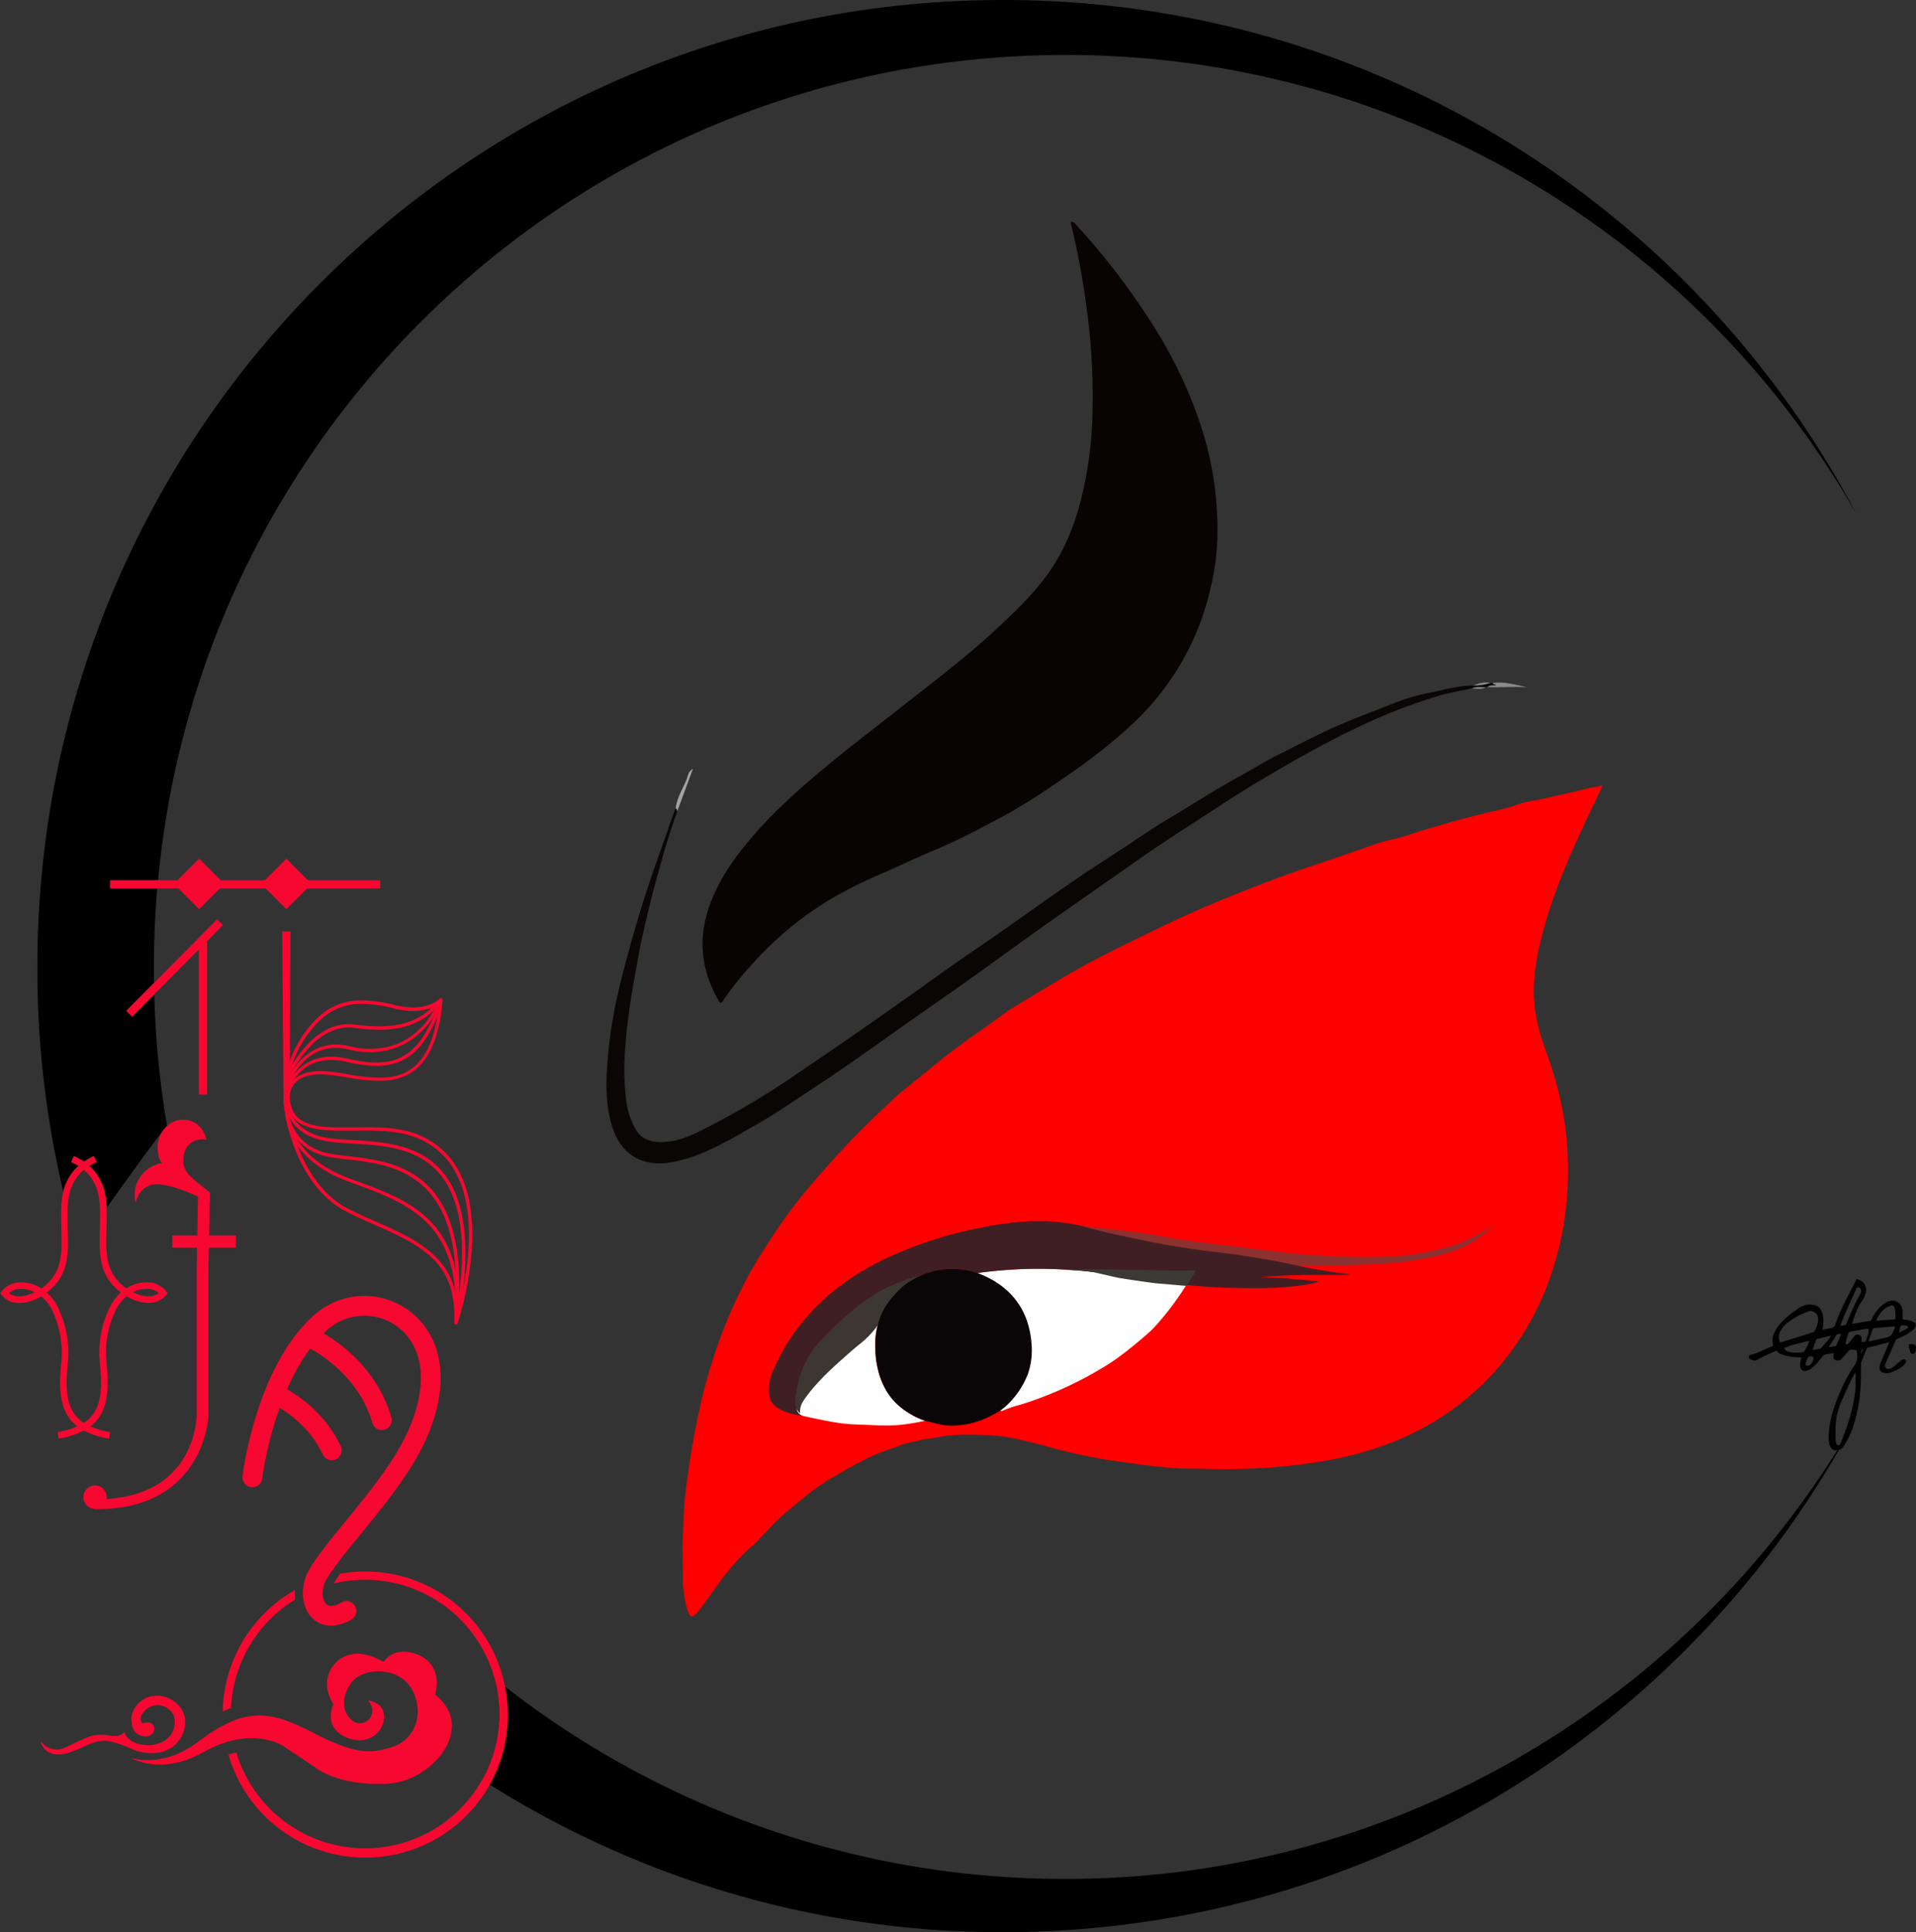 <svg id="图层_1" data-name="图层 1" xmlns="http://www.w3.org/2000/svg" viewBox="0 0 1063.75 1072.78"><rect x="0" y="0" width="1063.75" height="1072.78" fill="#333333" stroke="none"/><defs><style>.cls-1{fill:#fe0000;}.cls-2{fill:#080403;}.cls-3{fill:#0a0606;}.cls-4{fill:#a2a2a2;}.cls-5{fill:#8c8b8b;}.cls-6{fill:#8d3030;}.cls-7{fill:#fefefe;}.cls-8{fill:#3f1f24;}.cls-9{fill:#3d3733;}.cls-10{fill:#0a0607;}.cls-11{fill:#3d3935;}.cls-12,.cls-13{fill:#f70830;}.cls-13{fill-rule:evenodd;}</style></defs><path class="cls-1" d="M433.57,860.49a103.27,103.27,0,0,0-11.63,11.3,169.56,169.56,0,0,0-11.35,14.73c-1.7,2.5-3.61,4.85-5.33,7.33-4.54,6.52-6,7.31-7.08,7.1-.5-.1-1.8-.61-3.31-7.43a62.33,62.33,0,0,1-1.52-12.63c0-20.54-.28-14.33,0-22.62.27-8.52.4-12.77.78-17.91.71-9.41,1.73-16.36,2.75-23.22,1.16-7.8,2.86-17.86,5.39-29.59h0c2.31-10.82,4.92-20.14,7.31-27.69a285.7,285.7,0,0,1,11-29.34c4.95-11.13,9.42-19.13,10.71-21.41,3.3-5.82,6.17-10.3,8.74-14.32,1.91-3,5.82-9.07,10.57-15.67,6.44-9,11.78-15.16,18.13-22.51,12.28-14.21,23.16-25.36,31-32.8,5.42-5.12,10.65-10.46,16.45-15.13,6.8-5.48,13.56-11,20.35-16.51,11.22-9,23.19-16.95,34.78-25.43,5.21-3.82,10.89-7,16.45-10.35,8.77-5.27,17.51-10.59,26.44-15.59,7.36-4.12,14.92-7.9,22.48-11.67q15-7.44,30.12-14.59c13.12-6.2,26.54-11.72,40-17,12.28-4.86,24.69-9.49,37.27-13.66,11.14-3.69,22.26-7.57,33.35-11.47,6.33-2.23,13.09-3.23,19.44-5.41,6.63-2.27,13.38-4.16,20.08-6.1,6.93-2,14-3.86,21-5.61,6.47-1.62,13.06-2.78,19.37-5.18,3.82-1.45,8.07-1.76,12.11-2.68,8.86-2,17.73-3.94,26.53-6.16,2.19-.55,4.45-.62,6.67-1.35,1.8-.6.89,1.15.39,2.19-4.3,8.95-8.64,17.88-12.75,26.91-7,15.41-13.47,31-18.07,47.37-3.48,12.33-6.32,24.66-6.39,37.57-.07,12.2,3.23,23.6,7.3,34.89A193.37,193.37,0,0,1,883.35,630a196.24,196.24,0,0,1,.67,40.52,167.75,167.75,0,0,1-7.19,36.28,155.14,155.14,0,0,1-22.76,46A148.42,148.42,0,0,1,813.59,791c-20.41,13-42.9,20.31-66.62,24.21a335.13,335.13,0,0,1-62.41,3.93c-6.57-.16-13.18,0-19.72-.51-8.84-.73-17.65-1.86-26.43-3.12a319,319,0,0,1-32.59-6.08c-6-1.5-11.86-3.21-17.82-4.71-8.34-2.09-16.8-4-25.37-4.28-5-.17-10.12-.4-15.14-.15a73.06,73.06,0,0,0-14,1.56c-2.42.6-5.52.53-8,1.24-3.9,1.11-8,1.57-11.78,3.15-2.26.93-9.06,3.17-10.24,3.65-9.11,3.68-15.67,7.46-23.47,12-4.7,2.75-7.8,4.56-12,7.52s-6.78,5.12-11.87,9.35c-5.87,4.89-9,7.41-12.55,11.14-2.25,2.34-4.52,4.71-6.78,7.13C435.69,858.21,434.63,859.35,433.57,860.49Z" transform="translate(-14.25 -3.61)"/><path class="cls-2" d="M608.79,126.82c1.71-.35,2.34,1,3.16,1.87a389.11,389.11,0,0,1,45.46,60.37,249.23,249.23,0,0,1,23.11,49.56,185.61,185.61,0,0,1,9.53,66,137.73,137.73,0,0,1-3.89,26.28,147.67,147.67,0,0,1-13,35.15,149.18,149.18,0,0,1-31.77,41c-14.31,13.19-30.14,24.39-46.3,35.16a300.7,300.7,0,0,1-27.6,16.6c-11.42,6-22.82,12-34.75,16.94-9.07,3.78-17.92,8.1-27,12-14.18,6.06-27.91,12.93-40.64,21.71a187.88,187.88,0,0,0-33.69,30,179.5,179.5,0,0,0-15.86,19.88c-.82,1.24-1.29,1.69-2.32-.11-8.58-15.06-11.4-30.74-6.63-47.76C411.06,495.55,420,482.4,430.39,470c12.21-14.55,26.26-27.19,40.8-39.34,14.18-11.84,28.92-23,43.41-34.42,17.21-13.6,34.78-26.79,51-41.66,10-9.24,20-18.66,28.31-29.49,10-13,16.35-27.78,20.41-43.74a210.77,210.77,0,0,0,6.34-44.24,362,362,0,0,0-3.45-64.87,419,419,0,0,0-8.38-44.32A4.49,4.49,0,0,1,608.79,126.82Z" transform="translate(-14.25 -3.61)"/><path class="cls-3" d="M390.22,454.15c-3.16,9-6.11,18.1-8.66,27.33-2,7.26-4.1,14.5-5.9,21.83-2.66,10.91-5.37,21.82-7.29,32.9-1.49,8.62-3.19,17.2-4.42,25.85-2.43,17.15-4.23,34.36-2.13,51.68a43.51,43.51,0,0,0,4.94,16.19c2.93,5.22,7.11,7.59,13.35,7.78,11.35.36,20.7-5,30.08-9.83a443.51,443.51,0,0,0,47.34-28.6c12.56-8.55,25.13-17.07,37.56-25.8,12-8.45,24.11-16.78,36-25.41,12.74-9.25,25.85-18,38.75-27,13.17-9.21,26.19-18.6,39.42-27.7,9.38-6.45,19-12.57,28.51-18.81,8.21-5.39,16.25-11.06,24.69-16.05,12.86-7.6,25.33-15.83,38.44-23,7.77-4.27,15.36-9,23.29-13,10.78-5.34,21.39-11,32.45-15.85,10.8-4.72,21.84-8.78,32.79-13.07a106.27,106.27,0,0,1,18.15-5.3c8.14-1.6,16.17-4,24.57-4.09,3.1-.73,6.27-.95,9.42-1.37l1.45,0c.9.76,2.31-.23,3.33,1.16-2,1.53-4.48,0-6.41,1.06a2.17,2.17,0,0,0-.71.09c-2.55.9-5.28-.28-7.84.66-6.48,1.49-13,2.51-19.44,4.47a299.69,299.69,0,0,0-36.6,13.78c-10.92,5-21.66,10.32-32.18,16.11-16.69,9.2-33.17,18.77-49.15,29.19-12.44,8.11-24.95,16.1-37.3,24.36C647.36,480,638.22,486.58,629,493c-11.86,8.3-23.75,16.54-35.54,24.92-13.72,9.76-27.31,19.7-41,29.46C541,555.53,529.49,563.5,518,571.56c-10.7,7.54-21.32,15.19-32.07,22.66-7.38,5.13-14.87,10.13-22.39,15.06-9.27,6.08-18.37,12.48-28,17.94-15.32,8.68-30.4,18.32-48.05,21.63-15.33,2.88-28-3.17-33.17-19.17-3.37-10.48-3.74-21.23-3.11-32.12a255.86,255.86,0,0,1,4.45-34.51c2.26-11.47,5.32-22.8,8.41-34.09,5.42-19.82,11.85-39.33,18.9-58.65,2.15-5.9,3.94-11.94,6.36-17.76C390.82,452.46,390.58,453.28,390.22,454.15Z" transform="translate(-14.25 -3.61)"/><path class="cls-4" d="M390.22,454.15c-.21-.57.18-1.46-.85-1.6.62-6,4-11,6.15-16.45.69-1.77.76-4.12,3.49-5.71Z" transform="translate(-14.25 -3.61)"/><path class="cls-5" d="M839.94,385.06c1.51-1.19,3.29-.86,5-.93-.45-.75-1.71-.28-2-1.29,6.55-1,12.73,1,19,2.33C854.66,384.7,847.3,385.41,839.94,385.06Z" transform="translate(-14.25 -3.61)"/><path class="cls-5" d="M841.57,382.82a26.68,26.68,0,0,1-9.42,1.37C835.19,383.1,838.24,382,841.57,382.82Z" transform="translate(-14.25 -3.61)"/><path class="cls-5" d="M831.39,385.81c2.54-1.16,5.22-.57,7.84-.66C836.73,386.66,834,385.86,831.39,385.81Z" transform="translate(-14.25 -3.61)"/><path class="cls-6" d="M836.09,688.35a95.92,95.92,0,0,1-9.69,4.82c-4.56,1.9-7.94,2.73-14.45,4.3-3.93.94-9.07,2-15.19,3-4,.37-9.5.77-16,1-9.45.31-16.53,0-23-.21-4.16-.17-14.32-.62-28.14-2-6.63-.66-6.73-.79-27.41-3.32-20.33-2.49-18.9-2.17-25.32-3.08-15.07-2.13-18-3.2-31-5-6.54-.92-15.4-2-26-2.77-4.56-1-5.56-1.12-5.59-1-.09.33,8.69,3.08,17.14,5.23,3.91,1,7,1.62,13,2.86,6.58,1.36,12,2.4,15.82,3.11,5.26,1.06,12.79,2.52,21.88,4.12,18.39,3.23,27.83,4.89,39.79,6,15.64,1.41,27.07,1.07,43.92.57,21.11-.63,31.11-2.14,34.53-2.7,18.66-3.08,27-7.17,32.92-11.08a62.44,62.44,0,0,0,9.94-8.18C841.47,685.2,839,686.72,836.09,688.35Z" transform="translate(-14.25 -3.61)"/><path class="cls-7" d="M556.85,711.61c.07-1.14.77-1.39,1.8-1.51a265.43,265.43,0,0,1,83.42,2.9,161.31,161.31,0,0,0,29.42,3.53,4.44,4.44,0,0,1,1.41.58,181.2,181.2,0,0,1-10.81,15.27c-3.48,4.21-6.86,8.45-11,12-8,6.88-16.1,13.63-25.28,19a208.22,208.22,0,0,1-44.53,20,66.69,66.69,0,0,0-9.78,3.24c-.93.43-1.72.49-2.37-.44,6.86-5.69,12.09-12.45,14.72-21.16,4.76-15.77,1.45-29.68-9.3-41.88C569.78,717.73,564.11,713.38,556.85,711.61Z" transform="translate(-14.25 -3.61)"/><path class="cls-7" d="M459.68,778.51a23.9,23.9,0,0,0,5.27-4.2,29.7,29.7,0,0,0,4.31-6.18c.7-1.14,1.07-1.58,9-9.82,4.25-4.39,6.88-7.1,10.58-10.57a67.9,67.9,0,0,1,5.49-4.61c4.07-3.26,7-5.24,8.59-8.62.13-.26.47-1,.55-1s-1.74,4.27-2.69,9.12a40,40,0,0,0-.56,10,50.8,50.8,0,0,0,1.59,11.91,39,39,0,0,0,6.67,14.3A37.92,37.92,0,0,0,519,788.26a42.45,42.45,0,0,0,8.85,4.21c-1.46.31-3.48.72-5.9,1.13-2.1.36-5.1.88-8.61,1.19a87.78,87.78,0,0,1-9.13.26c-3.15,0-2.81-.11-12.4-.47-4-.15-4.94-.16-6.9-.34-3.29-.29-6-.73-7.62-1-2.21-.36-4-.72-6.37-1.18l-4.28-.89c-4.12-.86-6.19-1.3-7.71-1.7-4-1.06-7.09-1.87-7.12-3,0-.81,1.45-.72,3.19-2.74,1.24-1.43,1.29-2.4,2.8-3.82A10.19,10.19,0,0,1,459.68,778.51Z" transform="translate(-14.25 -3.61)"/><path class="cls-8" d="M556.88,710.46a41.64,41.64,0,0,0-14-2.35c-7.24,0-12.76,2-17.69,3.85a85.58,85.58,0,0,0-11.46,5.36c-13.76,7.33-20.66,11-26,15.07-6.48,4.94-10.21,9-17.66,17.22-3.52,3.87-7.54,8.24-8.59,14.91a15.24,15.24,0,0,0-.48,4.62c.05.37.08.67.09.92,0,0,0,.53,0,1.07,0,1.3-2.52,7.22-3.5,10.17-1.31,3.91-1,5.07-.81,5.59a5.7,5.7,0,0,0,3.2,2.85c-2.88-.35-15.39-2.11-18-9.13a14.59,14.59,0,0,1-.52-2c-.53-2.49-.9-7,1.75-13.38a112.94,112.94,0,0,1,9.87-18.52c20.18-30.58,50.25-43.74,66-49.93A223.33,223.33,0,0,1,558,685.36c22.79-4.63,36.24-3.83,40.15-3.54a121.09,121.09,0,0,1,14.49,1.95c1.5.3,3,.82,8.25,2.17,2.41.62,4.67,1.2,7,1.77,4.46,1.09,7.62,1.74,11.19,2.49,13.15,2.76,22.77,4.65,24.89,4.95,2.84.41,16.59,2.63,23.06,3.36,3.8.43,12,1.41,16.14,2.07,7.21,1.13,11.7,1.84,17.2,2.84,10.75,2,12.92,2.76,21.6,4.4,5.3,1,13,2.32,22.46,3.42-1,.13-6.07.27-6.32.26-4.27-.19-14.59,0-17.84,0-5.64.09-8.46.14-10.95.26-6.48.31-17.88,1-14.82,1,5,0,8.8.3,13.26.59,1.72.11,12.51,1.09,15.19,1.38,2.38.26,3,.3,3,.46,0,.5-5.16,1.42-5.83,1.54-16.19,2.82-36.52,2-36.52,2-5.71,0-15.37-.18-30.74-1.65-9.14-.88-16.5-1.86-20.85-2.47-13.37-1.89-14-2.55-24.87-4-11.41-1.51-19.84-2-25.44-2.28a213.92,213.92,0,0,0-22.59,0C570.62,708.79,563.12,709.59,556.88,710.46Z" transform="translate(-14.25 -3.61)"/><path class="cls-9" d="M503.56,735.6c-1.67,4.89-8.21,11-8.21,11-3.32,3.13-3.07,2.47-10.08,8.59-2.18,1.91-4,3.58-5.67,5.06-3.13,2.85-5,4.58-7.49,7.07-.77.78-3.17,3.22-6.1,6.58-.42.49-2.17,2.52-4.25,5.36-1.91,2.61-2.74,4.06-3.11,6a10.82,10.82,0,0,0-.15,3,6.8,6.8,0,0,1-1.84-2,7.65,7.65,0,0,1-.87-3.8c0-.13,0-.27,0-.5a37.62,37.62,0,0,1,.41-5,53,53,0,0,1,1.13-5.49,59.3,59.3,0,0,1,2.37-7.39,50.49,50.49,0,0,1,3.79-7.77,53.26,53.26,0,0,1,6.65-8.62,121.27,121.27,0,0,1,8.81-8.87c3.76-3.52,6.69-6,7.43-6.59,2.45-2,5.37-4.47,9.49-7.3a78.36,78.36,0,0,1,8.17-5.1,83.05,83.05,0,0,1,10.14-4.45,58.12,58.12,0,0,1,8.3-2.7c1.42-.34,2.63-.56,3.48-.7a88.9,88.9,0,0,0-9.6,6.95,50,50,0,0,0-5.69,5.26c-4.38,4.83-5.88,8.09-6.39,9.38-.16.4-.32.88-.32.89h0Z" transform="translate(-14.25 -3.61)"/><path class="cls-7" d="M354.44,831.24" transform="translate(-14.25 -3.61)"/><path class="cls-1" d="M403.52,815.26" transform="translate(-14.25 -3.61)"/><path class="cls-7" d="M133.47,894.71" transform="translate(-14.25 -3.61)"/><path class="cls-10" d="M565.65,789a47.05,47.05,0,0,1-10.88,4.49,45.87,45.87,0,0,1-13.51,1.63c-4.48-.15-8.92-1.74-13.38-2.67a43.9,43.9,0,0,1-15.35-9c-12.73-11.77-12.36-30.33-12.25-33.42a40.41,40.41,0,0,1,5.36-20.72A57.9,57.9,0,0,1,514.26,719c3.22-3.1,7-5.13,11-7.08a43.62,43.62,0,0,1,31.66-1.5c18.83,7,29.08,20.94,30.12,40.6a40.7,40.7,0,0,1-2,15.17,47.47,47.47,0,0,1-12.43,18.23,32.88,32.88,0,0,1-3.12,2.43A29.42,29.42,0,0,1,565.65,789Z" transform="translate(-14.25 -3.61)"/><path class="cls-11" d="M606.77,708.63a54.11,54.11,0,0,1,6.15-.28c1.57,0,2.16,0,6.79,0l10.24.09c5.08,0,5,.13,11.65.19,2.4,0,3.24,0,5.25.06,4.17.09,6.48.26,14.89.37,6.92.08,12.58,0,16.34,0a37.57,37.57,0,0,1-2.09,3.83c-.54.86-1.13,1.72-1.89,2.84-.53.77-1,1.4-1.29,1.84l-5.82-.52-5.81-.5c-4.07-.33-4.63-.35-6.55-.6-4.42-.57-7.88-1.08-11.68-1.65-4.27-.64-6.4-1-7.26-1.12-1.35-.26-2.57-.53-13.89-3.14h0a84,84,0,0,0-8.4-1.08C609.64,708.71,606.77,708.74,606.77,708.63Z" transform="translate(-14.25 -3.61)"/><path d="M606.07,1046.83A504.72,504.72,0,0,1,294.62,940q-2.91-2.25-5.77-4.56a74.5,74.5,0,0,1-6.9,56.35q1.92,1.25,3.86,2.45A533.67,533.67,0,0,0,571,1076.39c206,0,384.39-115.5,474-285.52C958.12,943.33,793.64,1046.83,606.07,1046.83Z" transform="translate(-14.25 -3.61)"/><rect class="cls-12" x="114.89" y="484.5" width="19.82" height="19.82" transform="translate(-327.28 229.42) rotate(-45)"/><rect class="cls-12" x="163.32" y="484.5" width="19.82" height="19.82" transform="translate(-313.11 263.68) rotate(-45)"/><path d="M1045,289.13c-86.85-152.47-251.33-255-438.9-255C342.32,34.1,126.12,235,102,492.35H75.4v4.58h26.14q-1.83,21.52-1.84,43.53,0,4.44.07,8.86L84.38,564.84l3.24,3.23,12.29-12.39A512.33,512.33,0,0,0,107,628.79c-3.36,3-33.56,45.47-33.56,45.47-.18-4.61-.6-15.3-9.57-23.33a31.73,31.73,0,0,1,4-2.11l-1.48-3.34a34.62,34.62,0,0,0-5.56,3.07,34.62,34.62,0,0,0-5.56-3.07l-1.48,3.34a31.73,31.73,0,0,1,4,2.11,27.66,27.66,0,0,0-8.41,14.19A535.25,535.25,0,0,1,35,540.46C35,243.85,275.27,3.61,571,3.61,777,3.61,955.35,119.11,1045,289.13Z" transform="translate(-14.25 -3.61)"/><rect class="cls-12" x="61.15" y="488.74" width="149.94" height="4.58"/><polygon class="cls-12" points="123.77 513.66 114.98 522.52 110.41 527.13 85.66 552.07 73.37 564.46 70.13 561.23 85.52 545.71 120.53 510.43 123.77 513.66"/><rect class="cls-12" x="110.41" y="521.6" width="4.58" height="86.15"/><polygon class="cls-12" points="160.76 613.99 157.43 614.04 156.69 517.19 161.27 517.19 160.76 613.99"/><path class="cls-12" d="M267.41,739h-.17a.93.93,0,0,1-.75-.93c.75-23.19-7.45-33.6-20-42.1-7.06-4.79-15.23-8.39-23.88-12.2-5.38-2.37-11-4.83-16.37-7.64C181,663,172.1,628.34,171.76,613.62a61.44,61.44,0,0,1,17.94-44,34.15,34.15,0,0,1,25.59-10.56A81.32,81.32,0,0,1,234,561.74a42.5,42.5,0,0,0,9.6,1.2c10.28,0,14.72-4.79,14.77-4.84a.92.92,0,0,1,1.59.68c-3.21,40.27-21.74,44.94-35.41,44.94h0a111.89,111.89,0,0,1-18.15-2,101.73,101.73,0,0,0-12.76-1.58c-7.51-.24-12.71,1.45-15.75,4.94a11.9,11.9,0,0,0-2.75,8.68c1.4,16.39,17.65,16,35.78,15.75,10.76-.12,22.45-.31,32.5,3.06a43.88,43.88,0,0,1,26.36,22.86c15.74,31.89-1.31,82.43-1.49,82.93A.91.91,0,0,1,267.41,739Zm-93.55-121.5c1.65,15.55,11,45.43,33.23,57,5.38,2.79,10.91,5.23,16.27,7.59,8.72,3.85,17,7.48,24.17,12.37,14,9.48,20.14,20.29,20.79,37.42,3.92-14.19,12.05-50.79-.2-75.61a42.17,42.17,0,0,0-25.3-21.93c-9.77-3.28-21.3-3.08-31.9-3-2,0-3.95,0-5.87,0C190.35,631.39,177,630.26,173.86,617.49Zm41.43-56.55A32.42,32.42,0,0,0,191,571a59.89,59.89,0,0,0-17.33,38.38,13,13,0,0,1,2.82-5.46c3.42-3.92,9.09-5.79,17.18-5.57a104.51,104.51,0,0,1,13,1.62,111.41,111.41,0,0,0,17.85,2h0c13.77,0,29.9-4.72,33.39-41-2.3,1.61-6.9,3.94-14.34,3.94a43.86,43.86,0,0,1-10-1.25A79.93,79.93,0,0,0,215.29,560.94Z" transform="translate(-14.25 -3.61)"/><path class="cls-12" d="M173.72,609.64a1.15,1.15,0,0,1-.26,0,.93.93,0,0,1-.62-1.14c.07-.23,7.21-23.46,34.42-17.09s39.59-.86,50.47-29.94a.92.92,0,0,1,1.72.65c-11.18,29.84-24.45,37.68-52.61,31.08-25.51-6-32,14.92-32.24,15.82A.93.93,0,0,1,173.72,609.64Z" transform="translate(-14.25 -3.61)"/><path class="cls-12" d="M173.62,606.67a.84.84,0,0,1-.31,0,.92.92,0,0,1-.55-1.17c.09-.27,10-27.2,35.41-21,21.76,5.26,40.18-3.95,49.29-24.67a.92.92,0,0,1,1.68.74c-7.34,16.68-24.69,32.2-51.41,25.71C184,580.43,174.86,605,174.48,606.07A.91.91,0,0,1,173.62,606.67Z" transform="translate(-14.25 -3.61)"/><path class="cls-12" d="M173.13,604.13a.87.87,0,0,1-.35-.07.92.92,0,0,1-.5-1.19c.14-.34,14.21-34,39.38-30.36,21.72,3,35.75-.91,45.53-12.88a.92.92,0,0,1,1.42,1.16c-10.24,12.52-24.8,16.7-47.21,13.53C187.66,571,174.11,603.24,174,603.57A.92.92,0,0,1,173.13,604.13Z" transform="translate(-14.25 -3.61)"/><path class="cls-12" d="M267.67,736.54h-.19a.93.93,0,0,1-.71-1.09c2.64-12.22,10-53.86-6-76.9-12.32-17.71-32.55-18.91-50.39-20-6.79-.4-13.2-.78-18.45-2.1-19-4.78-20.17-21.7-20.18-21.88a.91.91,0,0,1,.86-1,1,1,0,0,1,1,.86c0,.64,1.15,15.76,18.8,20.21,5.08,1.28,11.41,1.65,18.1,2,17.36,1,39,2.31,51.8,20.75,16.44,23.65,9,65.93,6.32,78.33A.91.91,0,0,1,267.67,736.54Z" transform="translate(-14.25 -3.61)"/><path class="cls-12" d="M267.94,731.55h-.06a.9.9,0,0,1-.85-1c4.92-75.75-34-80.24-59.73-83.21-4-.46-7.8-.9-11.06-1.55-24.49-4.94-24.4-30-24.4-30.21a.89.89,0,0,1,.93-.9.9.9,0,0,1,.9.92c0,1,0,23.75,22.93,28.39,3.18.65,6.94,1.08,10.91,1.54,26.43,3.05,66.38,7.65,61.34,85.14A.91.91,0,0,1,267.94,731.55Z" transform="translate(-14.25 -3.61)"/><path class="cls-12" d="M268.14,731.83h0a.91.91,0,0,1-.9-.92c.64-49.49-27.09-59.53-59.19-71.16-36.74-13.31-35.51-39.54-35.5-39.8a.89.89,0,0,1,1-.85.91.91,0,0,1,.86,1c0,.25-1.1,25.15,34.21,37.94,32.84,11.9,61.14,22.14,60.48,72.93A.91.91,0,0,1,268.14,731.83Z" transform="translate(-14.25 -3.61)"/><path class="cls-12" d="M68,841.53H66.31l.09-5.5H68c54.07,0,55.38-44.36,55.45-46.27V707.87l.78-42.22,6.57.1L130,707.92v82C130,790.49,127.43,841.53,68,841.53Z" transform="translate(-14.25 -3.61)"/><rect class="cls-12" x="95.65" y="685.95" width="35.31" height="6.83"/><path class="cls-12" d="M106.44,720.44a13.62,13.62,0,0,0-8.53-4.74,20.7,20.7,0,0,0-13.48,3.22C72.68,710.56,73,699.83,73.36,686.39c.11-3.82.23-7.78.06-11.95v-.18c-.18-4.61-.6-15.3-9.57-23.33a30.4,30.4,0,0,0-3.05-2.38,34.62,34.62,0,0,0-5.56-3.07l-1.48,3.34a31.73,31.73,0,0,1,4,2.11,24.84,24.84,0,0,1,3,2.2c7.3,6.09,8.69,14.32,9,21.27v0c.16,4.1,0,8-.06,11.85C69.32,700,69,711.86,81.38,721.23a27.73,27.73,0,0,0-5.8,7.43,57.25,57.25,0,0,0-5.9,31.7c1.72,16.23.62,27-8.88,33.25a24,24,0,0,1-3.6,1.95,45.77,45.77,0,0,1-11,3.18l.62,3.61a46,46,0,0,0,14-4.47,25.58,25.58,0,0,0,3.6-2.32c9.47-7.25,10.65-19.23,8.92-35.59a54.56,54.56,0,0,1,5.46-29.53,23.91,23.91,0,0,1,5.7-7.09c2.38,1.39,14.54,7.91,21.9-.59l1-1.13ZM88,721.06a17.18,17.18,0,0,1,9.48-1.73,9.68,9.68,0,0,1,4.91,2.21C97.85,725.05,91.24,722.63,88,721.06Z" transform="translate(-14.25 -3.61)"/><path class="cls-12" d="M64.4,795.56a24,24,0,0,1-3.6-1.95c-9.5-6.21-10.6-17-8.88-33.25A57.23,57.23,0,0,0,46,728.68a27.86,27.86,0,0,0-5.81-7.45c12.4-9.37,12.06-21.28,11.68-34.94-.11-3.81-.22-7.75-.06-11.85v0c.28-6.95,1.67-15.18,9-21.27a24.84,24.84,0,0,1,3.05-2.2,31.73,31.73,0,0,1,4-2.11l-1.48-3.34a34.62,34.62,0,0,0-5.56,3.07,30.4,30.4,0,0,0-3,2.38,27.66,27.66,0,0,0-8.41,14.19,43.23,43.23,0,0,0-1.16,9.14c-.16,4.23,0,8.25.06,12.13.38,13.44.68,24.17-11.06,32.53a20.77,20.77,0,0,0-13.49-3.22,13.66,13.66,0,0,0-8.53,4.74l-.91,1.19,1,1.13c7.35,8.5,19.51,2,21.89.59a24.06,24.06,0,0,1,5.71,7.11A54.55,54.55,0,0,1,48.28,760c-1.73,16.36-.55,28.34,8.92,35.59a25.58,25.58,0,0,0,3.6,2.32,46,46,0,0,0,14,4.47l.62-3.61A45.77,45.77,0,0,1,64.4,795.56Zm-45.17-74a9.64,9.64,0,0,1,4.9-2.21,17.28,17.28,0,0,1,9.48,1.73C30.36,722.63,23.75,725.05,19.23,721.54Z" transform="translate(-14.25 -3.61)"/><path class="cls-13" d="M130.76,665.8l-.21,5.34c-2-1-4.13-2.12-6.37-3.16-3.15-1.46-6.48-2.85-9.73-4-6-2.1-11.74-3.36-15.58-2.65-2.17.41-7.36,2.17-9.38,10.15-3-14.79,9.54-21.81,14.58-22a15.43,15.43,0,0,1-2.28-8.2,16.18,16.18,0,0,1,5.19-12.5,13.12,13.12,0,0,1,5.38-3c7.82-2.14,15.13,2.91,16.42,10.83a1.26,1.26,0,0,0-1.15-.44l-1.31,0c-4.54.18-10.63,2.86-10.23,12.78.26,6.71,7.52,10.77,14.61,16.73Z" transform="translate(-14.25 -3.61)"/><path class="cls-13" d="M73.5,834.83A6.48,6.48,0,1,1,67,828.36,6.47,6.47,0,0,1,73.5,834.83Z" transform="translate(-14.25 -3.61)"/><path class="cls-12" d="M264.93,964.55a26.75,26.75,0,0,1-5.09,12.27c-6.62,9.3-18.82,17.08-32.28,17.2-1.14,0-2.26.06-3.37.06-17.36,0-29.63-4.89-35.32-9.46l-16.73-11.17c-.26-.18-6.81-4.77-18.24-4.77-8.47,0-17.31,2.54-26.29,7.54-8.5,4.73-16.79,7.13-24.62,7.13a37.73,37.73,0,0,1-16.44-3.76,38.8,38.8,0,0,0,9.77,1.23c9.86,0,19.47-3.58,28.57-10.66,13.09-9.74,23.36-14.08,33.28-14.08,9.5,0,19,3.89,31.11,10.17C202.43,973,211.63,976,219.11,976c4.54,0,8.28-1.08,12.24-2.23l.48-.14a20.09,20.09,0,0,0,11.5-9.11,18.21,18.21,0,0,0,1-2c2.69-5.94,2.45-12.89-.68-19.57-3.39-7.15-10.6-11.41-19.27-11.41-5.87,0-11.36,2.06-14.12,5.25-.08.08-.14.16-.21.24-6.34,8-6.41,16.81-.16,21.92a7.11,7.11,0,0,0,4.22,1.45,6.94,6.94,0,0,0,5.9-3.42,7.1,7.1,0,0,0,0-7.16c-.61-1-1.07-1.69-1.42-2.17,3.48.65,8,2.49,8.83,7.8a13,13,0,0,1-3.35,10,13.86,13.86,0,0,1-10.36,4.34,18.91,18.91,0,0,1-9.19-2.52c-10.38-5.88-5.49-16.7-5.27-17.16a.51.51,0,0,0,0-.48c-.35-.49-8.14-12,.9-22.3l.26-.3a16.85,16.85,0,0,1,12.23-5.24c5.83,0,11.07,2.69,14.21,4.3a.86.86,0,0,0,.38.08.44.44,0,0,0,.33-.11c.14-.15.31-.31.21-.49a13.69,13.69,0,0,1,10.73-4.92,22.22,22.22,0,0,1,9.77,2.58c12,6.85,7.78,20.3,7.59,20.87a.48.48,0,0,0,.19.54C256.13,944.8,266.72,952.25,264.93,964.55Z" transform="translate(-14.25 -3.61)"/><path class="cls-12" d="M116.71,957c-1.48-9.24-14.73-15.91-23.76-9.23s-5.32,16.39-3.08,18.1c3.2,2.78,10.3,2.75,10-3-1.27-4.69-6.37-2.37-6.37-2.37s-3.71-3,2-7.83,13-1.3,15.12,3.14c1.64,5.06.66,14.59-12,16.73-13.63.59-15.35-7.28-15.35-7.28-3.7,4.44-8.67.68-15.45,1.66-5.38.3-13.67,5.76-19.43,7.7a10.8,10.8,0,0,1-11.49-4.27s.41,5.34,7.06,7.17c9.48,1.71,18.65-7.1,27.57-7.41,6.15-.29,18.17,5.53,18.17,5.53,20.38,5.82,29-8.68,27.05-18.63Z" transform="translate(-14.25 -3.61)"/><path class="cls-12" d="M294.62,940a79.05,79.05,0,0,0-91.53-62.63c-1.22,1.71-2.35,3.36-3.33,4.92-.1.17-.18.33-.27.5a74.56,74.56,0,1,1-54,93.84c-1.46.31-2.94.71-4.42,1.18A79.13,79.13,0,0,0,294.62,940ZM178,886.44a79.18,79.18,0,0,0-40.1,67.49c1.57-.76,3.11-1.42,4.63-2a74.59,74.59,0,0,1,35.64-60.29A28.88,28.88,0,0,1,178,886.44Z" transform="translate(-14.25 -3.61)"/><path class="cls-12" d="M197.93,906.19a14.26,14.26,0,0,1-10.52-4.39c-6.33-6.57-6.7-18.53-.85-27.83,4.9-7.78,12.19-16.72,19.92-26.18,10.06-12.33,21.47-26.29,29.34-40,14.12-24.58,16-47.64,5.07-61.71A30.8,30.8,0,0,0,195.94,742c-28.95,25.72-36.07,82-36.14,82.58a5.49,5.49,0,0,1-10.9-1.32c.3-2.48,7.66-61,39.74-89.47a41.78,41.78,0,0,1,60.92,5.59c13.77,17.71,12.2,45.34-4.21,73.92-8.32,14.5-20,28.83-30.37,41.49-7.5,9.19-14.59,17.87-19.12,25.08-3.35,5.32-3,11.83-.54,14.35,2.16,2.24,6.25.39,8.5-.91a5.49,5.49,0,0,1,5.51,9.5A23,23,0,0,1,197.93,906.19Z" transform="translate(-14.25 -3.61)"/><path class="cls-12" d="M226.25,797.6a5.49,5.49,0,0,1-5.27-4c-8.42-29.25-36.41-42.26-36.69-42.39a5.49,5.49,0,0,1,4.51-10c1.34.6,32.88,15.11,42.73,49.37a5.49,5.49,0,0,1-3.76,6.8A5.68,5.68,0,0,1,226.25,797.6Z" transform="translate(-14.25 -3.61)"/><path class="cls-12" d="M198.47,814.36a5.49,5.49,0,0,1-5-3.16c-8.77-18.74-26.33-27.29-26.51-27.37a5.49,5.49,0,0,1,4.73-9.92c.87.42,21.31,10.37,31.73,32.63a5.5,5.5,0,0,1-5,7.82Z" transform="translate(-14.25 -3.61)"/><path d="M1026,742l1.32-.29c1.34-.29,2.68-.61,4-.85a2.1,2.1,0,0,0,1.76-1.54c.38-1.14.78-2.27,1.21-3.4,1.2-3.12,2.62-6.14,4.11-9.13,2.07-4.14,4.18-8.25,6.27-12.38,0-.1.11-.2.17-.3a.54.54,0,0,1,.57-.24.86.86,0,0,1,.23,0,8.58,8.58,0,0,1,2.71,1.5,5.45,5.45,0,0,1,1.91,3.82,8,8,0,0,1-.66,3.83,14.73,14.73,0,0,1-1.69,3.09,26.26,26.26,0,0,0-3.24,6.13c-.78,2-1.46,4.07-2.06,6.15,0,.06,0,.12-.06.24.24,0,.45,0,.66-.09,2.94-.49,5.87-1,8.81-1.5l.53-.09a1,1,0,0,0,.77-.59c.13-.27.25-.54.37-.81a20.37,20.37,0,0,1,4.62-6.48,16.32,16.32,0,0,1,2.94-2.22,7.66,7.66,0,0,1,3-1.06,5.55,5.55,0,0,1,5.94,3.76,7.87,7.87,0,0,1,.37,2.45c0,1.23,0,2.46,0,3.69,0,.17,0,.34,0,.53l1.6.17a12.39,12.39,0,0,1,4.42,1.25,2,2,0,0,1,.77,3.18,9.44,9.44,0,0,1-1.68,1.72,26.25,26.25,0,0,1-5.46,3.27c-.83.38-1.68.74-2.52,1.1a1.92,1.92,0,0,0-1.08,1.05q-2.79,6.45-5.62,12.89a2.14,2.14,0,0,0-.17,1.51,1.77,1.77,0,0,0,1.75,1.33,4.16,4.16,0,0,0,2.4-.8c.7-.54,1.38-1.09,2.06-1.66s1.64-1.42,2.47-2.13a2.83,2.83,0,0,1,1.26-.74,1.57,1.57,0,0,1,1.54.52.85.85,0,0,1,.09,1.13,8,8,0,0,1-2.54,2.74,22.74,22.74,0,0,1-5.57,2.8,11,11,0,0,1-1.67.48,5.42,5.42,0,0,1-3.47-.54,2.41,2.41,0,0,1-1.36-2,5.79,5.79,0,0,1,.36-2.64c.23-.63.5-1.24.77-1.86l4.23-10c0-.06,0-.12.08-.22a2,2,0,0,0-.32.06l-11.56,3.06a1.23,1.23,0,0,0-.89.79c-.94,2.44-1.9,4.87-2.83,7.31a3.19,3.19,0,0,0-.15,1.07c0,2.33,0,4.66,0,7,0,2.5-.16,5-.37,7.49a87,87,0,0,1-3.56,18.78,46.68,46.68,0,0,1-5.46,11.85c-.14.21-.3.42-.44.64a4.21,4.21,0,0,1-3.47,2,6,6,0,0,1-1.2,0,3.14,3.14,0,0,1-2.29-1.52,6.74,6.74,0,0,1-.9-2.3,13.4,13.4,0,0,1-.29-3.63c.07-1.81.21-3.62.45-5.42a59.31,59.31,0,0,1,2-9.1,97.39,97.39,0,0,1,3.53-9.49,92.55,92.55,0,0,1,6.39-12.65c.63-1,1.27-2,2-3a8.59,8.59,0,0,0,1.48-5.86c0-.6-.13-1.21-.2-1.81a1.1,1.1,0,0,0-1.13-1c-.61,0-1.21,0-1.82,0a1.36,1.36,0,0,1-.2,0,1.78,1.78,0,0,0-1.52.78c-1.21,1.41-2.46,2.8-3.7,4.19a2.79,2.79,0,0,1-4,.38,1.88,1.88,0,0,1-.65-1.41,5.11,5.11,0,0,1,.08-1c.06-.33.15-.65.23-1a.76.76,0,0,0-.19,0c-1.36.18-2.72.35-4.07.55a3.63,3.63,0,0,0-2.29,1.44c-.55.68-1.09,1.38-1.64,2.07a24.77,24.77,0,0,1-3.53,3.71,10,10,0,0,1-3.62,2,2.55,2.55,0,0,1-3-1.35,4.75,4.75,0,0,1-.42-2.35,11.67,11.67,0,0,1,.54-2.74l.28-1-1.1-.08c-1.37-.09-2.74-.15-4.11-.26a21.58,21.58,0,0,1-5.25-1.18c-.32-.11-.63-.23-1-.33a3.8,3.8,0,0,1-1.78-1.19c-.09-.09-.17-.19-.26-.29a.79.79,0,0,0-1.1-.23l-.56.26c-3.34,1.52-6.67,3.06-9.89,4.81a2,2,0,0,1-1.93.09c-.52-.24-1-.44-1.56-.68a1.43,1.43,0,0,1-.71-.8,1.29,1.29,0,0,1,.94-1.67,15.31,15.31,0,0,0,3.32-.93c1.25-.51,2.47-1.07,3.71-1.6l3.79-1.6c.4-.18.81-.35,1.2-.55a1.5,1.5,0,0,0,.4-.36.62.62,0,0,0,.09-.58,8.37,8.37,0,0,1-.34-2.72,10,10,0,0,1,1-3.85,22.13,22.13,0,0,1,3.22-4.89,38.68,38.68,0,0,1,5.7-5.38c1.67-1.32,3.4-2.55,5.18-3.71a10.07,10.07,0,0,1,7-1.55c.41.05.82.11,1.22.2a5.31,5.31,0,0,1,3.53,2.59,9.66,9.66,0,0,1,1.11,3.17,18.51,18.51,0,0,1,.11,5.46c-.09.74-.2,1.46-.29,2.2A2.86,2.86,0,0,0,1026,742Zm-23.44,7c.22-.06.44-.09.64-.16l13.9-4.33c1.25-.39,2.49-.79,3.74-1.16a1.37,1.37,0,0,0,1-.82c.27-.65.58-1.28.84-1.92a12.4,12.4,0,0,0,1-4.69,4.51,4.51,0,0,0-1.18-3,4,4,0,0,0-4.59-1.11c-1.62.66-3.23,1.33-4.79,2.12a35.18,35.18,0,0,0-7.1,4.65,13.23,13.23,0,0,0-3.36,4.18,6.9,6.9,0,0,0-.68,4.37A6.59,6.59,0,0,0,1002.56,749Zm41.9,17c-.22-.1-.34-.08-.42.08s-.15.24-.21.37c-.86,1.64-1.78,3.25-2.56,4.93-1.45,3.07-2.83,6.16-4.21,9.26a48.41,48.41,0,0,0-2.39,6.48,40.42,40.42,0,0,0-1.39,10.32c0,1.33,0,2.65,0,4a16.15,16.15,0,0,0,.14,2.2,10.17,10.17,0,0,0,.47,1.72,1,1,0,0,0,.9.69,1.11,1.11,0,0,0,1.1-.53,3.11,3.11,0,0,0,.25-.52c.71-1.85,1.43-3.7,2.12-5.55a100,100,0,0,0,5.76-21.48,45.39,45.39,0,0,0,.48-5.45c0-1.78,0-3.55,0-5.32C1044.45,766.72,1044.46,766.33,1044.46,765.94Zm7.3-17.67a8.11,8.11,0,0,0,.94-.11c3-.67,6-1.36,8.92-2a4.69,4.69,0,0,0,3.26-2.3c.48-.88.87-1.82,1.3-2.73a1.41,1.41,0,0,0,.11-.45.51.51,0,0,0-.51-.6,4.24,4.24,0,0,0-.62,0l-4.65.37-5.64.47a.9.9,0,0,0-.85.63q-1,2.68-2,5.37A5.52,5.52,0,0,0,1051.76,748.27ZM1036,739.8l2.66-.45a.85.85,0,0,0,.56-.4,4.3,4.3,0,0,0,.24-.48l1.17-2.92a102.71,102.71,0,0,1,6.49-13.5,3,3,0,0,0,0-2.93,1.12,1.12,0,0,0-.63-.6c-.78-.29-1.27-.22-1.64.61q-3,6.69-6,13.38a47.12,47.12,0,0,0-2.29,5.61C1036.41,738.66,1036.22,739.19,1036,739.8Zm30.46-3.65c0-.41.06-.78.09-1.15a15,15,0,0,0-.19-4.33,8,8,0,0,0-.45-1.44,1.2,1.2,0,0,0-1.42-.76,3.79,3.79,0,0,0-.72.18,10.3,10.3,0,0,0-4.5,2.87,19,19,0,0,0-3.38,5.22s0,.07,0,.15ZM1039,750a1.51,1.51,0,0,0,1.67-.59l3.19-4a2,2,0,0,1,2.09-.77,2.17,2.17,0,0,1,1.88,2.06c0,.47,0,1,0,1.43v.68l1.56-.21a1.09,1.09,0,0,0,.94-.81c.27-.88.57-1.75.84-2.62a10.23,10.23,0,0,0,.53-2.5,3.46,3.46,0,0,0,0-.85.59.59,0,0,0-.56-.46,2.54,2.54,0,0,0-.39,0l-1.19.18-6.23,1.07c-.56.1-1.13.19-1.68.3a1.55,1.55,0,0,0-1.32,1.2c-.27,1-.58,2-.88,2.94A8.92,8.92,0,0,0,1039,750Zm-20.17-2h-.14l-7.29,1.86a42.36,42.36,0,0,0-6.12,2l-.39.18a2.27,2.27,0,0,0,1.16,1.55,6.54,6.54,0,0,0,1.32.54,13.92,13.92,0,0,0,4.11.51c1.11,0,2.22-.13,3.33-.18a1.46,1.46,0,0,0,1.29-.78,30.57,30.57,0,0,0,2.39-4.79C1018.58,748.6,1018.7,748.32,1018.82,748Zm1.8,5.17c1.37-.24,2.65-.48,3.92-.69a1.26,1.26,0,0,0,.79-.44c1.2-1.36,2.39-2.73,3.6-4.08a16.09,16.09,0,0,0,1.69-2.47,1.82,1.82,0,0,0,.06-.18,8.3,8.3,0,0,0-.91.13l-2.23.5-4.11,1a1.36,1.36,0,0,0-1,.9l-1.71,4.83A4.92,4.92,0,0,0,1020.62,753.19Zm8.95-1.6.13,0,3.49-.52a.65.65,0,0,0,.55-.42q1.17-2.65,2.33-5.29a2.72,2.72,0,0,0,.14-1.27,6.46,6.46,0,0,1-.83.13,2.3,2.3,0,0,0-2,1.21c-.25.41-.49.83-.74,1.23l-2.89,4.52Zm-11.84,10.32a2.9,2.9,0,0,0,1.81-.87,4.81,4.81,0,0,0,1.54-3.13,1.16,1.16,0,0,0-.84-1.22,2.73,2.73,0,0,0-1.78.2.82.82,0,0,0-.44.42c-.33.76-.68,1.51-1,2.28a6.06,6.06,0,0,0-.36,1.26C1016.54,761.51,1016.9,761.91,1017.73,761.91Zm50.94-18.41.15,0,4.21-2.27a1.64,1.64,0,0,0,.37-.28.62.62,0,0,0-.16-1.06,1.27,1.27,0,0,0-.32-.13,14.1,14.1,0,0,0-2.42-.34,1.41,1.41,0,0,0-1.31,1c0,.33-.14.65-.2,1C1068.88,742.09,1068.78,742.78,1068.67,743.5Zm-20,9c-1,.26-1.4,1.73-1.19,2.67Z" transform="translate(-14.25 -3.61)"/><path d="M1078,752.12c0,.32-.09.64-.15,1s-.14.66-.2,1a1.27,1.27,0,0,1-1,1.08,1.41,1.41,0,0,1-1.89-1c-.27-1-.51-1.92-.71-2.9a2.82,2.82,0,0,1,.09-1,.46.46,0,0,1,.39-.34,4.1,4.1,0,0,1,2,0,2,2,0,0,1,1.46,1.85c0,.13,0,.26,0,.39Z" transform="translate(-14.25 -3.61)"/></svg>